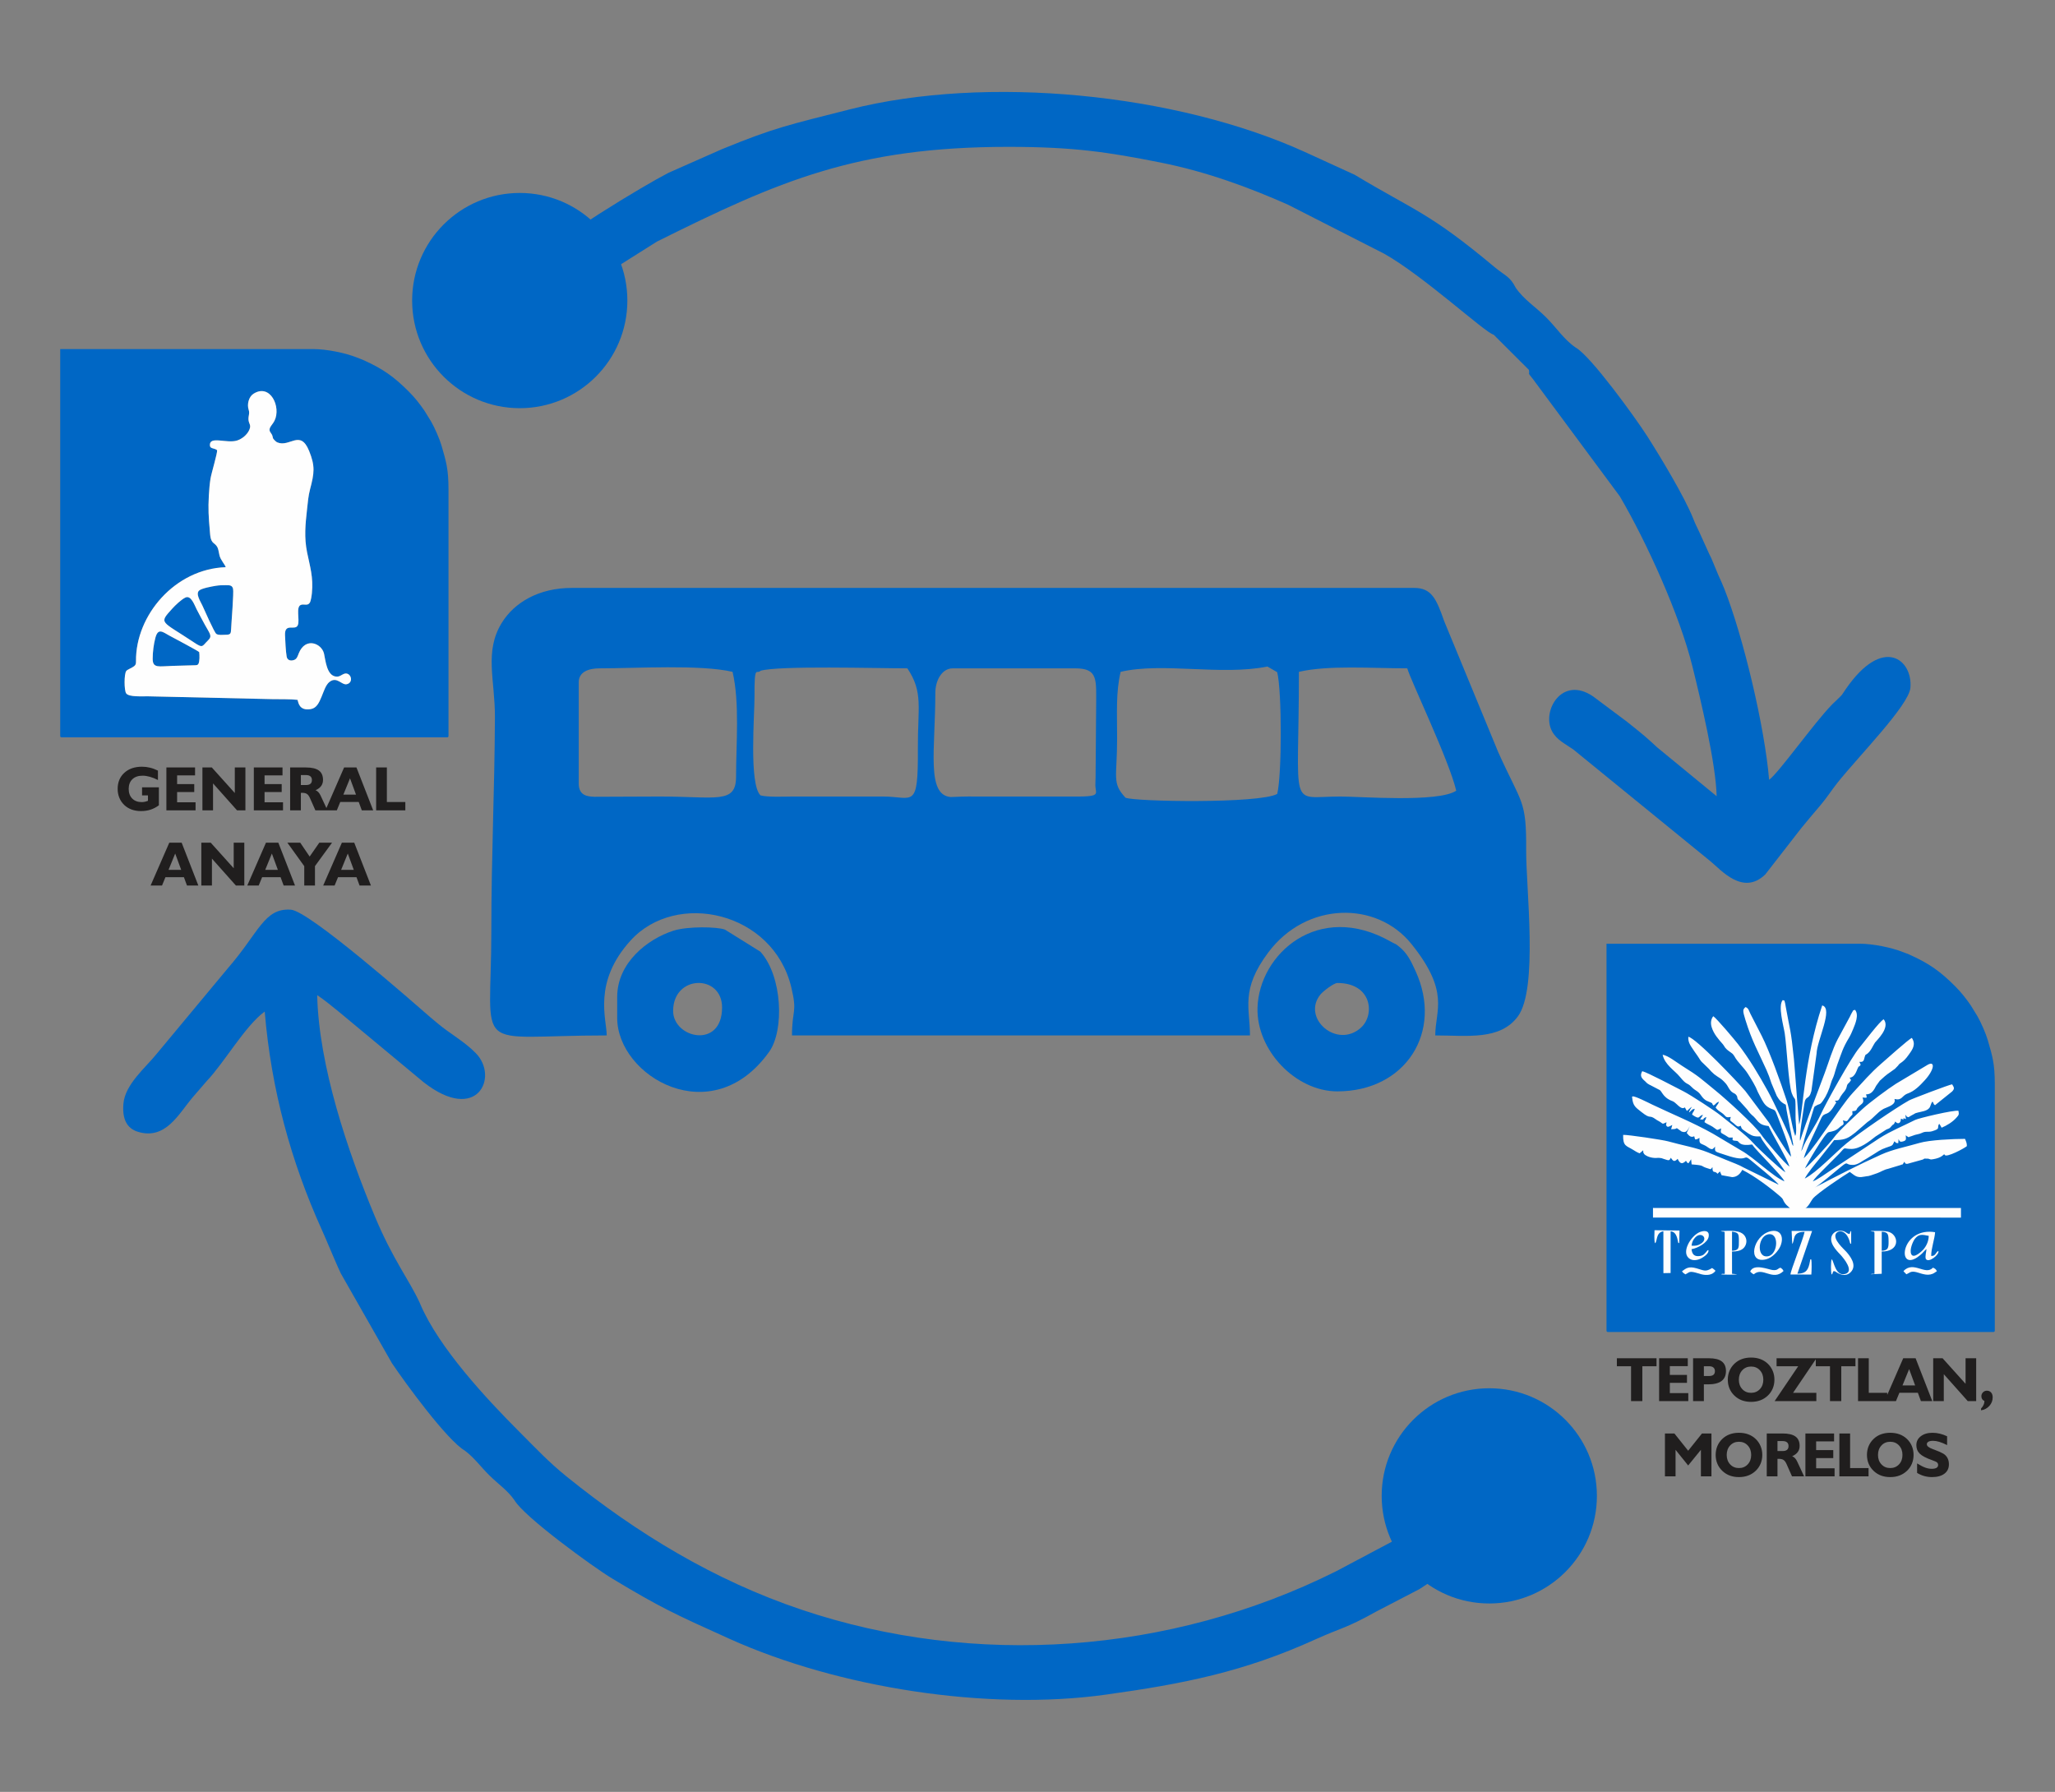 <?xml version="1.0" encoding="UTF-8"?>
<!DOCTYPE svg PUBLIC "-//W3C//DTD SVG 1.1//EN" "http://www.w3.org/Graphics/SVG/1.1/DTD/svg11.dtd">
<!-- Creator: CorelDRAW 2017 -->
<svg xmlns="http://www.w3.org/2000/svg" xml:space="preserve" width="91.75mm" height="80mm" version="1.1" style="shape-rendering:geometricPrecision; text-rendering:geometricPrecision; image-rendering:optimizeQuality; fill-rule:evenodd; clip-rule:evenodd"
viewBox="0 0 9175 8000"
 xmlns:xlink="http://www.w3.org/1999/xlink">
 <rect x="0" y="0" width="9175" height="8000" fill="#808080" stroke="none"/>
 <defs>
  <style type="text/css">
   <![CDATA[
    .str0 {stroke:#FEFEFE;stroke-width:7.62;stroke-miterlimit:22.926}
    .fil5 {fill:#FEFEFE}
    .fil3 {fill:#FEFEFE}
    .fil1 {fill:#0067C5}
    .fil0 {fill:#0067C5}
    .fil2 {fill:#FEFEFE}
    .fil4 {fill:#201E1E;fill-rule:nonzero}
   ]]>
  </style>
 </defs>
 <g id="Capa_x0020_1">
  <path class="fil0" d="M5799.27 2999.5c131.47,-30.63 326.82,-15.61 483.87,-15.61 13.47,50.46 187.07,411.35 218.53,546.3 -80.26,53.74 -426.66,25.99 -517.69,26.01 -234.36,0.08 -184.71,75.34 -184.71,-556.7zm-140.47 -23.65l43.5 25.19c21.35,85.47 21.21,457.79 0.16,543.55 -78.04,44 -638.15,34.74 -677.45,16.81 -61.96,-66.93 -37.43,-88.18 -37.38,-265.35 0.03,-113.86 -6.09,-203.44 15.6,-296.55 188.22,-43.85 447.17,17.98 655.57,-23.65zm-3074.89 523.12l0 -452.65c0,-47.98 45.72,-62.43 93.65,-62.43 161.61,0 449.31,-17.89 593.12,15.61 32.41,139.1 15.61,321.44 15.61,468.25 0,123.14 -88.21,88.45 -340.79,88.45l-291.77 1.15c-26.87,-1.22 -69.82,-2.89 -69.82,-58.38zm811.64 52.15c-52.36,-48.91 -26.36,-361.92 -26.89,-442.9 -0.94,-147.08 9.84,-94.92 26.89,-113.44 77.96,-23.88 521.86,-10.89 655.56,-10.89 71.94,107.43 45.84,173.61 46.93,359.1 1.61,273.69 -21.02,213.89 -153.58,213.23l-405.84 -0.01c-37.11,0.06 -108.8,3.82 -143.07,-5.09zm1498.42 -395.54l-2.57 319.5c-0.12,2.35 -0.38,8.5 -0.54,11.38 -0.16,2.86 0.03,8.22 -0.19,11.32 -3.69,50.5 41.12,60.06 -124.15,58.47l-416.25 -0.05c-33.25,0.04 -17.73,-0.54 -52.08,0.26l-53.09 1.97c-110.81,-8.28 -69.12,-212.99 -69.12,-465.28 0,-52.6 27.58,-109.26 78.04,-109.26l546.3 0c103.91,0 93.65,50.11 93.65,171.69zm-2700.29 998.96c0,562.74 -97.03,468.25 515.09,468.25 0,-72.15 -63.25,-236.94 106.75,-423.94 203.92,-224.31 636.12,-129.47 717.36,208.98 27.92,116.29 3.14,97.48 3.14,214.96l2044.73 0c0,-122.3 -43.32,-203.33 81.92,-370.73 169.4,-226.43 482.91,-231.36 638.78,-37.8 173.45,215.38 106.56,296.7 106.56,408.53 143.19,0 288.3,22.98 368.41,-84.24 92.36,-123.6 36.39,-575.1 37.44,-743.04 1.41,-226.66 -18.98,-202.45 -124.64,-437.28l-241.6 -585.64c-34.7,-99.76 -56.86,-147.7 -133.26,-147.7l-3761.67 0c-146.94,0 -256.39,64.85 -312.39,155.87 -79.14,128.6 -29.95,254.5 -30.64,421.28 -1.36,330.55 -15.98,615.34 -15.98,952.5z"/>
  <path class="fil0" d="M2657.52 1256.85c9.72,-6.6 15.46,-9.71 26.36,-17.57 2.5,-1.8 5.93,-4.41 8.4,-6.25 21.72,-16.25 -4.93,3.74 16.35,-12.93l224.5 -141.56c543.9,-270.71 891.3,-422.86 1568.49,-422.86 294.37,0 444.94,23.55 677.31,69.44 206.65,40.83 399.2,112.19 572.29,189.12l426.79 217.48c176.19,98.05 454.07,355.33 490.68,362.52l157.43 157.12c4.71,25.77 -9.5,6.44 19.17,42.61l386.56 521.7c119.67,203.85 267.29,529.09 324.26,759.27 36.75,148.53 105.02,434.3 108.26,579.92l-265.31 -217.88c-2.2,-2.06 -5.38,-5 -7.59,-7.05 -10.8,-10 -13.07,-11.88 -22.98,-20.95 -36.07,-33.06 -65.13,-54.67 -104.01,-86.34l-151.42 -113.17c-139.67,-95.65 -231.23,65.89 -183.9,154.86 21.03,39.55 58.06,55.74 94.9,81.59l613.11 499.71c46.38,37.88 144.64,155.34 244.42,58.27l160.11 -205.98c32.17,-39.37 53.73,-64.73 86.76,-103.6 28.4,-33.4 49.17,-66.87 75.66,-100.04 95.2,-119.21 318.34,-345.3 325.29,-423.42 11.2,-125.93 -122.52,-236.02 -288.72,6.07 -24.1,35.1 -9.66,18.09 -39.73,48.13l-15.07 14.2c-2.14,2.13 -5.24,5.15 -7.35,7.31 -78.4,80.24 -236.71,303.44 -279.89,335.08 -19.6,-235.53 -115.57,-639.55 -200.45,-853.8 -9.68,-24.43 -14.93,-34.75 -26.71,-61.15l-25.76 -62.08c-11.8,-27.52 -0.57,-2.73 -13.94,-30.01l-45.88 -101.21c-11.71,-25.37 -15.67,-31.27 -25.84,-57.05 -38.6,-97.88 -149.22,-280.55 -205.98,-369.35 -52.75,-82.53 -253.16,-359.2 -319.34,-395.35 -51.99,-35.43 -85.1,-88.09 -131.72,-134.63 -46.7,-46.62 -99.71,-79.68 -135.45,-131.72 -26.99,-52.94 -47.87,-53.51 -94.34,-92.4 -292.82,-244.99 -355.21,-250.31 -625.36,-412.71l-222.04 -101.64c-574.72,-261.2 -1421.56,-345.74 -2033,-189.89 -264,67.29 -331.99,79.69 -569.41,177.34l-239.1 105.7c-58.95,30.56 -180.36,101.16 -309.26,183.28 -641.84,408.88 -1153.42,1072.42 -17.55,301.87z"/>
  <path class="fil0" d="M2075.1 6476.28c42.5,31.64 70.33,71.79 110.33,111.17 40.15,39.53 80.99,66.54 111.52,110.37 41.71,73 350.5,298.19 437.81,350.66 214.7,129.02 274.08,156.32 522.39,268.3 484.58,218.52 1149.56,322.57 1677.7,249.44 352.9,-48.87 619.53,-102.41 938.8,-247.24 117.14,-53.14 133.16,-47.07 271.18,-124.17l192.71 -100.13c91.96,-58 458.31,-309.94 509.01,-396.86l-53.97 -155.18c-101.49,-291.8 -324.54,195.39 -559.47,330.47l-267.85 142.14c-741.86,370.58 -1615.59,431.07 -2387.42,171.17 -388.16,-130.71 -732.27,-339.27 -1046.78,-593.15 -81.65,-65.91 -136.37,-124.95 -210.7,-199.29 -151.91,-151.89 -360.02,-376.67 -443.06,-569.55 -0.7,-1.63 -2.17,-5.56 -2.91,-7.16 -48.02,-104.51 -119.07,-191.01 -200.93,-387.04 -121.03,-289.84 -250.26,-672.8 -257.26,-987.34 32.04,21.46 66.97,49.86 99.29,76.41l375.83 312.36c239.55,187.75 337.61,-23.73 232.67,-130.13 -53.52,-54.28 -114.94,-85.73 -172.7,-134.82l-31.85 -26.72c-75.12,-65.09 -538.31,-473.09 -620.89,-478.63 -119.26,-8.01 -141.74,101.17 -280.94,261.2l-319.1 383.69c-49.41,61.24 -139.72,134.91 -147.36,220.64 -6,67.39 13.94,111.04 65.51,126.42 123.42,36.78 180.75,-80.25 244.46,-155.16l61.08 -70.7c81.11,-85.35 171.23,-246.52 259.71,-311.34 29.03,348.76 117.14,669.1 255.11,974.85 22.59,50.06 35.13,82.83 57.28,133.08 9.85,22.34 16.41,38.64 27.07,60.77l228.47 401.15c61.52,91.37 246.44,344.2 325.26,390.32z"/>
  <path class="fil0" d="M5970.97 4388.66c154.9,0 168.52,141.99 105.59,199.24 -106.97,97.32 -267.2,-42.57 -180.82,-148.3 11.92,-14.57 59.71,-50.94 75.23,-50.94zm0 483.86c304.28,0 473.63,-264.9 349.29,-536.59 -20.07,-43.82 -36.73,-80.35 -74.96,-110.7 -19.33,-15.37 -12.26,-8.22 -21.58,-13.71l-14.24 -7.47c-323.16,-183.77 -588.1,55.69 -595.05,295.14 -5.47,188.29 168.92,373.33 356.54,373.33z"/>
  <path class="fil0" d="M3005.34 4513.54c0,-162.73 218.52,-165.22 218.52,-15.62 0,187.51 -218.52,137.69 -218.52,15.62zm-249.74 -62.44l0 93.65c0,260.53 423.26,510.84 679.16,150.11 66.85,-94.23 59.4,-335.62 -39.93,-445.95l-158.23 -98.61c-34.12,-12.9 -166.48,-15.59 -230.45,5.05 -115.24,37.18 -250.55,142.61 -250.55,295.75z"/>
  <path class="fil1" d="M1471.42 3044.12c-17.38,13.29 -25.45,42.14 -35.92,66.81 -10.51,24.79 -21.02,50.13 -47.82,54.83 -53.03,9.29 -55.74,-31.43 -59.17,-41.21 -32.81,-3.9 -78.28,-2.45 -112.74,-3.19l-553.66 -12.58c-27.04,-0.63 -87.03,4.24 -98.94,-13.39 -9.14,-13.52 -9.49,-86.32 0.52,-99.7 5.06,-6.77 27.46,-14.62 35.74,-21.89 6.92,-6.06 7.84,-10.85 7.72,-22.29 -2.03,-204.71 174.29,-411.55 400.62,-419.21 -3.37,-11.66 -22.84,-32.15 -27.78,-52.33 -6.4,-26.13 -3.83,-38.22 -25.21,-54.3 -17.19,-12.93 -16.03,-37 -18.46,-61.91 -2.35,-24.15 -4.03,-49.1 -5.06,-73.8 -1.76,-42.77 1.88,-112.58 8.65,-153.35 4.1,-24.71 31.18,-114.01 29.48,-126.72 -12.76,-10.43 -30.91,-5.38 -32.18,-20.64 -3.78,-45.24 74.37,-7.86 121.06,-22.48 23.17,-7.26 45.61,-26.61 54.73,-47.57 9.75,-22.42 -2.03,-25.75 -3.54,-45.05 -1.35,-17.34 6.46,-27.79 0.7,-44.93 -7.88,-23.45 -0.11,-57.56 21.9,-71.45 74.83,-47.2 124.09,59.37 93.36,120.93 -5.99,11.99 -15.74,21.72 -19.7,30.46 -7.93,17.52 6.64,23.13 10.58,36.61 3.24,11.06 0.42,9.65 7.71,17.78 2.47,2.75 9.47,9.54 13.63,11.34 55.51,24.07 102.64,-59.65 142.34,38.07 27.71,68.19 23.49,99 4.12,172.24 -7.55,28.51 -10.01,59.3 -13.35,89.61 -7.37,66.69 -13.26,123.85 0.21,190.79 13.07,64.91 28.59,110.48 21.53,182.36 -1.06,10.88 -4.18,34.15 -9.17,42.44 -9.74,16.19 -26.19,4.7 -40.13,10.27 -23.13,9.24 -4.34,65.25 -13.13,89.38 -10.7,29.38 -59.86,-13 -57.55,46 1.01,25.81 3.26,71.47 7.33,95.41 2.75,16.22 17.82,20.83 33.59,14.81 12.29,-4.69 15.36,-16.72 20.55,-29.62 29.79,-74.19 102.01,-44.35 112.66,1.55 6.71,28.91 11.66,97.35 52.95,102.39 16.99,2.07 24.3,-7.88 36.43,-12.22 29.84,-10.67 45.76,38.26 12.51,46.25 -22.97,5.51 -43.87,-35.92 -77.11,-10.5zm-1202.63 240.42c0,5.77 1.74,7.51 7.51,7.51l1718.61 0c5.77,0 7.51,-1.74 7.51,-7.51l0 -1099.8c0,-91.25 -10.92,-125.41 -31.53,-196.45 -8.49,-29.25 -30.93,-80.19 -46.24,-106.58l-29.59 -48.08c-21.59,-31.14 -43.35,-58.9 -69.89,-85.44 -64.25,-64.25 -114.17,-101.1 -204.38,-141.34 -9.28,-4.13 -18.69,-7.1 -27.07,-10.5 -50.23,-20.46 -135.33,-37.93 -195.07,-37.93l-1129.86 0 0 1726.12z"/>
  <path class="fil1" d="M963.93 2615.3c-19.55,3.1 -61.68,11.04 -73.82,20.41 -18.81,14.51 5.39,50.05 13.14,66.99 8.23,18 53.78,121.85 62.75,127.57 10.19,6.5 28.48,3.92 42,3.7 20.83,-0.32 23.03,-4.45 23.82,-24.82 1.08,-28.06 12.7,-165.52 8.66,-180.64 -4.19,-15.68 -14.43,-15.94 -32.59,-15.88 -16.34,0.06 -28.45,0.22 -43.96,2.67z"/>
  <path class="fil1" d="M827.8 2667.81c-18.67,8.82 -46.12,35.49 -57.67,48.31 -62.54,69.4 -52.75,52.96 95.6,151.87 41.48,27.66 35.84,17.68 63.95,-9.86 19.53,-19.14 6.08,-30.02 -15.09,-69.07 -13.07,-24.11 -24.31,-44.75 -36.63,-68.63 -9.54,-18.5 -24.86,-64.57 -50.16,-52.62z"/>
  <path class="fil1" d="M681.72 2941.32c0,43.86 27.36,33.2 90.63,31.51l101.87 -2.86c9.58,-1.5 7.06,-1.09 11.46,-5.82 6.15,-11.04 5.58,-38.35 3.77,-52.64 -2.51,-4.53 -118.96,-65.98 -133.59,-73.95 -29.25,-15.95 -49.96,-35.64 -62.12,10.04 -7.57,28.47 -12.02,63.13 -12.02,93.72z"/>
  <path class="fil2" d="M681.72 2941.32c0,-30.59 4.45,-65.25 12.02,-93.72 12.16,-45.68 32.87,-25.99 62.12,-10.04 14.63,7.97 131.08,69.42 133.59,73.95 1.81,14.29 2.38,41.6 -3.77,52.64 -4.4,4.73 -1.88,4.32 -11.46,5.82l-101.87 2.86c-63.27,1.69 -90.63,12.35 -90.63,-31.51zm146.08 -273.51c25.3,-11.95 40.62,34.12 50.16,52.62 12.32,23.88 23.56,44.52 36.63,68.63 21.17,39.05 34.62,49.93 15.09,69.07 -28.11,27.54 -22.47,37.52 -63.95,9.86 -148.35,-98.91 -158.14,-82.47 -95.6,-151.87 11.55,-12.82 39,-39.49 57.67,-48.31zm136.13 -52.51c15.51,-2.45 27.62,-2.61 43.96,-2.67 18.16,-0.06 28.4,0.2 32.59,15.88 4.04,15.12 -7.58,152.58 -8.66,180.64 -0.79,20.37 -2.99,24.5 -23.82,24.82 -13.52,0.22 -31.81,2.8 -42,-3.7 -8.97,-5.72 -54.52,-109.57 -62.75,-127.57 -7.75,-16.94 -31.95,-52.48 -13.14,-66.99 12.14,-9.37 54.27,-17.31 73.82,-20.41zm5.46 -605.41c1.7,12.71 -25.38,102.01 -29.48,126.72 -6.77,40.77 -10.41,110.58 -8.65,153.35 1.03,24.7 2.71,49.65 5.06,73.8 2.43,24.91 1.27,48.98 18.46,61.91 21.38,16.08 18.81,28.17 25.21,54.3 4.94,20.18 24.41,40.67 27.78,52.33 -226.33,7.66 -402.65,214.5 -400.62,419.21 0.12,11.44 -0.8,16.23 -7.72,22.29 -8.28,7.27 -30.68,15.12 -35.74,21.89 -10.01,13.38 -9.66,86.18 -0.52,99.7 11.91,17.63 71.9,12.76 98.94,13.39l553.66 12.58c34.46,0.74 79.93,-0.71 112.74,3.19 3.43,9.78 6.14,50.5 59.17,41.21 26.8,-4.7 37.31,-30.04 47.82,-54.83 10.47,-24.67 18.54,-53.52 35.92,-66.81 33.24,-25.42 54.14,16.01 77.11,10.5 33.25,-7.99 17.33,-56.92 -12.51,-46.25 -12.13,4.34 -19.44,14.29 -36.43,12.22 -41.29,-5.04 -46.24,-73.48 -52.95,-102.39 -10.65,-45.9 -82.87,-75.74 -112.66,-1.55 -5.19,12.9 -8.26,24.93 -20.55,29.62 -15.77,6.02 -30.84,1.41 -33.59,-14.81 -4.07,-23.94 -6.32,-69.6 -7.33,-95.41 -2.31,-59 46.85,-16.62 57.55,-46 8.79,-24.13 -10,-80.14 13.13,-89.38 13.94,-5.57 30.39,5.92 40.13,-10.27 4.99,-8.29 8.11,-31.56 9.17,-42.44 7.06,-71.88 -8.46,-117.45 -21.53,-182.36 -13.47,-66.94 -7.58,-124.1 -0.21,-190.79 3.34,-30.31 5.8,-61.1 13.35,-89.61 19.37,-73.24 23.59,-104.05 -4.12,-172.24 -39.7,-97.72 -86.83,-14 -142.34,-38.07 -4.16,-1.8 -11.16,-8.59 -13.63,-11.34 -7.29,-8.13 -4.47,-6.72 -7.71,-17.78 -3.94,-13.48 -18.51,-19.09 -10.58,-36.61 3.96,-8.74 13.71,-18.47 19.7,-30.46 30.73,-61.56 -18.53,-168.13 -93.36,-120.93 -22.01,13.89 -29.78,48 -21.9,71.45 5.76,17.14 -2.05,27.59 -0.7,44.93 1.51,19.3 13.29,22.63 3.54,45.05 -9.12,20.96 -31.56,40.31 -54.73,47.57 -46.69,14.62 -124.84,-22.76 -121.06,22.48 1.27,15.26 19.42,10.21 32.18,20.64z"/>
  <path class="fil1" d="M7172.58 5939.41c0,5.78 1.74,7.52 7.51,7.52l1718.61 0c5.77,0 7.51,-1.74 7.51,-7.52l0 -1099.8c0,-91.24 -10.92,-125.4 -31.53,-196.44 -8.49,-29.26 -30.93,-80.19 -46.24,-106.58l-29.59 -48.08c-21.59,-31.15 -43.34,-58.9 -69.89,-85.44 -64.25,-64.25 -114.17,-101.1 -204.38,-141.34 -9.27,-4.13 -18.69,-7.1 -27.07,-10.51 -50.23,-20.45 -135.33,-37.92 -195.06,-37.92l-1129.87 0 0 1726.11z"/>
  <path class="fil3" d="M8046.3 5131.92l-22.78 41.16c-4.56,-14.39 -2.59,-22.84 -8.69,-37.49l-14.64 -29.82c-1.48,-21.11 -84.66,-193.59 -107.27,-234.38 -40.74,-73.48 -83.13,-144.86 -133.61,-210.34 -14.64,-18.99 -95.08,-114.44 -110.03,-124.09 -10.28,12.49 -12.85,30.69 -7.14,49.17 9.32,30.16 29.59,52.97 49.94,76l4.87 6.75c3.65,5.41 0.77,2.5 5.88,9.04 9.48,12.13 22.66,18.42 33.24,27.46l6.55 8.73c16.27,30.23 42.19,50 60.97,79.73 16.35,25.89 34.21,54.08 44.82,81.77l10.34 19.98c10.89,21.41 19.74,39.55 40.74,50.56 23.29,12.21 24.09,3.3 34.15,30.78 14.11,38.56 60.06,148.97 62.74,187.33 -11.7,-9.2 -85.97,-128.97 -97.54,-151.23l-106 -141.5c-32.87,-38.88 -220.66,-236.95 -254.9,-242.81 -2.31,28.95 13.69,43.63 27.4,65.93l14.19 20.08c8.81,12.96 12.95,23.15 26.45,34.09l23.14 22.57c4.94,6.26 17.62,19.3 24.55,24.78 20.42,16.14 29.37,15.84 52.24,42.25 7.06,8.16 10.38,17.86 18.12,27.88 12.67,16.42 19.31,12.2 27.09,21.61 11.6,14.04 -1.74,13.29 17.03,29.21l32.63 36.36c19.52,27.89 25.01,25.39 35.61,38.82 19.49,24.7 27.33,30.99 59.99,35.09 19.65,42.21 83.06,146.74 93,180.63 -18.25,-9.92 -110.43,-119.26 -125.76,-141.97 -29.33,-43.44 -157.25,-158.83 -202.59,-195.65 -71.2,-57.82 -70.83,-61.83 -152.03,-112.52 -20.71,-12.94 -62.74,-46.38 -85.78,-48.59 10.01,44.77 53.82,69.99 76.41,97.66 34.2,41.87 29.59,22.16 54.32,47.35 15.99,16.29 26.94,15.71 40.23,35.53 18.64,27.81 33.75,26.7 47.13,33.91 5.77,3.11 2.63,7.29 8.92,11.83 11.76,-5.48 10.01,-12.93 24.66,-16.71 -4.28,12.58 -9.24,13.42 -15.15,26.31 11.54,13.83 15.29,14.62 29.13,24.43 17.21,12.21 12.85,22.76 38.42,17.08 -5.94,19.77 -2.22,14.97 13.94,29.09 13.95,12.17 17.23,17.89 29.94,10.15 5.83,10.59 1.05,10.52 12.7,19.22l22.17 15.49c19.32,11.92 27.01,13.63 53.51,13.06 12.36,26.87 37.13,53.92 55.43,78.67 10.79,14.6 51.61,69.1 56.06,81.43 -23.18,-13.83 -123.29,-107.84 -142.86,-130.3 -30.84,-35.39 -112.05,-95.57 -147.73,-124.82 -22.72,-18.63 -131.89,-89.92 -164.75,-106.65 -29.36,-14.95 -163.8,-85.89 -183.51,-89.68 -13.61,23.51 0.31,33.87 15.66,47.83 5.58,5.08 -0.32,1.09 7.85,7.42 4.1,3.19 10.54,6.13 14.33,8.03l36.74 19.25c14.23,4.42 14.06,32.77 57.23,50.1 0.88,0.35 1.9,0.65 2.75,1.02 1.08,0.47 4.11,1.86 5.09,2.41 1.33,0.75 5.34,3.78 6.38,4.6 3.84,3.04 1.69,1.53 5.88,5.15 9.97,8.62 25.92,26.91 37.78,15.97 0.82,0.9 1.85,1.15 2.18,2.94l6.05 10.77c0.23,0.48 0.52,1.67 0.97,2.39 8.93,-6.73 14.58,-13.87 22.65,-19.06 -6.18,11.02 -9.08,13.37 -13.08,25.26 6.77,-2.31 3.44,-2.72 7.96,-6.2 15.17,-11.71 -1.07,-4.33 18.34,-9.93 -6.4,18.48 -8.83,12.32 -12.33,26.1 38.91,26.94 26.33,4.34 48.95,1.16l-13.37 20.57c25.6,1.5 5.64,-2.79 28.23,-11.28 -4.03,19.25 -5.7,8.92 -8.42,23.17 11.87,8.63 24.54,12.99 35.89,20.23 26.62,16.97 14.76,17.63 38.48,7.55 -4.03,23.89 -1.19,18.26 18.21,30.49 24.71,15.59 9.68,8.8 34.18,10.65 -3.11,13.59 -2.19,5.98 2.14,13.05 9.82,1.69 16.53,1.13 19.12,2.71 8.14,4.96 10.17,23.49 64.68,14.99 19.21,28.7 135.7,141.15 144.28,164.39 -52.56,-21.58 -135.81,-105.96 -192.57,-137.32l-127.33 -75.73c-88.05,-49.3 -178.65,-85.84 -269.53,-129.14 -14.85,-7.08 -81.45,-41.19 -88.66,-36.54 -6.46,7.35 -2.15,-1.44 -1.36,7.32 3.17,35.14 16.4,42.33 40.59,61.66 45.04,35.97 32.32,9.39 64.72,33.07 4.96,3.62 6.63,4.49 11.64,7.14 23.32,12.34 12.91,17.01 36.06,5.87 -2.03,18.32 -4.23,8.4 2.48,19.47 12,0.76 1.89,1.75 11.82,-1.54 0.38,-0.13 9.35,-4.71 11.57,-5.77l-5.32 18.96c14.38,-0.79 17.08,0.38 25.65,-4.8l21.33 15.24c21.52,7.6 25.2,-4.66 36.6,-24.05l-13.95 30.17c10.55,13.16 18.53,21.77 33.59,14.9l3.7 13.77c13.19,0.25 5.59,-0.5 19.82,-6.32 -2.11,29.26 4.85,22.87 28.35,35.85 4.84,2.68 15.31,11.31 21.24,13.17 9.13,2.85 10.68,-0.91 13.55,-3.28l6.34 -7.01c-1.17,26.32 -2.62,20.62 49.47,38.34 103.53,35.22 73.1,-8.6 108.96,21.62 21.19,17.86 116.24,93.98 125.24,110.06l-154.16 -75.66c-22.8,-13.34 -52.9,-23.65 -78.49,-34.37 -27.9,-11.7 -52.62,-21.99 -82.22,-33.98 -52.75,-21.36 -120.19,-33 -178.49,-49.53 -23.71,-6.72 -179.13,-29.96 -200.78,-28.84 -1,51.63 13.65,47.43 45.74,67.45 8.66,5.39 17.01,10.98 27.95,14.87l15.87 -13.49c0.89,11.4 -0.89,7.94 3.63,15.46 0.39,0.64 1.07,1.55 1.53,2.12 3.07,3.8 19.22,14.96 46.07,16.66 8.95,0.56 11.73,-1.06 21.55,-0.27 11.89,0.96 6.74,0.82 18.76,4.53 21.64,6.67 25.38,10.23 31.51,-5.3 9.61,12.45 13.89,22.48 30.99,4.81l2.7 6.13c7.1,11.87 15.68,21.47 34.23,2.84 5.13,6.66 4.32,8.65 11.09,11.07 4.06,-6.66 8,-11.76 11.86,-18.01l2.33 22.88c64.41,5.07 34.92,7.05 73.43,18.18 13.68,3.95 9.94,5.99 19.63,-6.01 -0.38,32.93 9.3,12.63 22.58,29.74l10.74 -10.48 7.17 16.75 47.4 8.68c23.36,-0.33 37.3,-16.91 45.13,-32.58 55.99,28.41 122.64,78.19 170.48,119.67 15.39,13.34 8.67,13.29 20.09,29.32 8.72,12.23 17.49,15.37 24.57,25.32l63.26 -0.09c18.65,-10.92 27.48,-33.98 36.33,-45.16 19.6,-24.77 137.94,-103.24 165.26,-119.75 22.94,16.22 30.5,27.9 63.34,21.3 27.56,-5.53 6.27,3.03 58.96,-15.58 16.44,-5.8 30.71,-15.92 47.73,-19.25l57.48 -17.4c0.54,-0.26 1.61,-0.64 2.13,-0.86 12.88,-5.47 -0.25,6.52 14.15,-13.45 0.63,0.75 1.39,1.12 1.68,2.42 1.85,8.31 11.23,7.87 16.48,5.45l59.27 -16.47c13.41,-3.93 2.48,-1.24 12.28,-5.64l16.92 0.42c11.84,3.2 8.22,4.59 22.78,2.17 15.75,-2.62 30.08,-7.25 40.64,-15.57 0.99,-0.78 8.22,-9.39 9.96,-3.93 4.89,15.39 89.99,-29.91 99.01,-38.87 0.3,-13.25 -3.68,-21.3 -8.35,-32.31 -54.05,0.16 -158.59,4.98 -203.04,18.1 -59.69,17.61 -118.22,28.07 -171.85,52.29 -103.31,46.66 -195.42,94.39 -296.6,147.21 13.11,-4.56 96.99,-75.67 118.52,-93.3 34.54,-28.27 15.92,-6.77 53.38,-7.94 22.7,-0.71 41.16,-18.68 60.28,-28.2l35.24 -21.81c31.19,-20.95 38.57,-22.31 70.92,-33.76 12.78,-4.52 12.08,-11.58 18.15,-21.87 8.19,6.96 3.29,7.61 16.96,8.58l1.51 -18.59c4.32,9.34 4.73,14.93 20.05,10.56 15.93,-4.56 13.08,-10.55 11.8,-26.88 1.07,0.49 2.45,0.49 2.93,2.04 0.45,1.46 2.18,1.55 2.76,1.92 12.81,8.09 4.13,2.83 15.32,1.14l11.72 -4.11c12.29,-5.47 26.51,-5.55 39.38,-11.95 18.64,-9.27 27.08,-1.64 47.04,-7.82 38.51,-11.94 18.4,-13.79 29.99,-32.84 3.47,3.76 1.99,1.95 5.52,7.53 2.83,4.48 2.74,5.56 5.56,9.99 22.87,-9.79 49.45,-25.35 67.09,-46.01 8.15,-9.53 11.91,-11.87 8.08,-29.58 -20.97,-4.46 -177.77,32.96 -193.14,40.71 -53.36,26.91 -109.2,49.45 -159.43,81.49l-218.07 144.06c-20.32,13.27 -57.83,40.92 -79.8,49.02 7.23,-12.17 29.58,-35.17 39.38,-44.76l79.55 -79.88c30.47,-33.49 13.09,-20.27 53.69,-20.31 37.63,-0.04 80.49,-33.71 107.54,-55.48l48.22 -31.1c17.25,-7.57 11.86,-2.76 24.14,-16.5l3.11 -3.28c15.03,-13.41 -3.08,3.84 5.07,-3.26 0.33,-0.29 1.24,-0.87 1.56,-1.2l6.17 -11.63c11.08,14.06 25.47,8.05 24.95,-12.79 27.84,11.38 -4.49,-9.46 22.66,1.89l-2.86 -19.53c10.51,11.44 1.43,7.48 14.34,11.13 6.82,-4.85 18.99,-10.99 26.39,-15.05 6.75,-3.69 -0.41,-1.07 7.8,-3.71 21.48,-6.91 52.48,-7.13 61.88,-27.84l6.28 -16.39c2.89,-5.09 2.91,-4.24 4.77,-6.75 9.64,13.13 -0.07,7.61 11.08,16.29l76.22 -61.16c13.78,-14.12 7.57,-19.27 0.29,-32.18 -10.29,0.49 -178.89,64.36 -192.16,71.75 -60.23,33.52 -224.12,145.87 -279.7,192.03 -52.75,43.83 -132.21,129.23 -186.23,157.06 13.12,-25.45 46.47,-65.43 64.1,-86.74l67.26 -84.92c40.8,-0.66 57.58,-4.89 85.54,-27.06l10.71 -8.12c0.57,-0.5 1.38,-1.28 1.92,-1.8l50.92 -44.12c27.54,-17.44 42.33,-42.34 70.46,-57.85 0.76,-0.42 1.72,-0.94 2.52,-1.33 18.28,-8.84 55.62,-17.75 47.14,-43.42 33.86,8.12 32.15,-13.23 56.35,-23.45 0.92,-0.38 1.95,-0.63 2.9,-0.97 30.59,-10.9 54.65,-35.68 76.19,-59.3 43.75,-48 46.64,-87.92 12.9,-69l-142.02 84.94c-33.59,21.32 -119.36,84.83 -148.64,112.11 -30.37,28.31 -107.8,99.02 -129,129.06 -13.93,19.75 -109.46,124.27 -128.2,136.26 5.3,-14.17 89.34,-158.14 105.01,-161.36 21.1,-4.35 33.12,-6.14 49.08,-21.52 14.24,-13.71 23.56,-7.67 15.06,-31.17 22.18,5.33 16.65,5.91 29.66,-11.45 13.88,-18.5 14.74,-8.15 12.35,-29.77 22.41,-0.48 17.56,-7.21 23.29,-14.36 16.96,-21.18 33.46,-18.26 22.42,-46.41 21.71,0.9 20.38,4.07 15.84,-14.21 24.51,0.54 35.33,-19.32 45.17,-38.56l16.14 -22.2c39.73,-36.46 28.82,-24.49 67.78,-53.43l13.86 -14.3c9,-15.33 20.51,-9.68 47.93,-49.09 0.47,-0.67 1.11,-1.61 1.59,-2.27 16.38,-22.46 30.49,-44.44 11.93,-72.19 -12.11,3.91 -117.17,98.02 -137.25,115.49 -49.37,42.94 -79.3,79.42 -125.54,128.86 -32.82,35.1 -78.47,103.77 -108.72,146.64l-53.58 75.93c-20.5,26.37 -38.53,53.31 -57.61,70.22 16.51,-54.55 52.64,-120.52 76.39,-175.08 16.82,-38.65 27.72,-2.7 62.44,-63.72 7.78,-13.66 8.94,-5.61 0.13,-18.17 18.82,1.47 16.9,-3.76 26.14,-19.4 8.95,-15.16 23.37,-25.36 26.96,-43.34 3.06,-15.32 8.56,-12.81 14.49,-22.23 6.9,-10.98 5.41,-3.15 -1.63,-17.66 27.16,-1.67 32.75,-40.84 39.89,-48.65 8.88,-9.71 2.2,7.22 6.89,-6.71 0.58,-1.7 6.56,3.21 -3.39,-15.23 23.55,2.66 19.18,-11.76 25.86,-27.73 2.78,-6.66 1.36,-2.25 9.73,-8.71 16.51,-12.73 23.8,-34.03 34.36,-49.73 5.62,-8.37 69.48,-65.58 38.85,-103.83 -16.18,6.05 -92.81,108.24 -108.82,127.08 -36.19,42.6 -152.28,252.27 -173.74,300.01 -21.52,47.85 -64.97,107.72 -81.31,153.98z"/>
  <path class="fil3" d="M8000.19 5118.88l14.64 29.82c6.1,14.65 4.13,23.1 8.69,37.49l22.78 -41.16c-6.59,-8.33 -1.04,-15.52 4.81,-39.64 4.08,-16.8 7.42,-29.78 12.45,-44.96l35.54 -114.91c4.6,-8.08 0.95,-3.76 7.73,-8.08 18.29,-11.65 17.16,-1.84 32.42,-23.46 15.12,-21.41 26.76,-48.07 35.68,-78.97 4.95,-17.14 9.26,-20.18 14.9,-38.9 4.41,-14.65 8.28,-29.67 13.67,-44.25 19.91,-53.91 23.46,-71.47 51.29,-117.88 7.73,-12.88 12.36,-23.56 18.69,-38.89 10.15,-24.57 27.29,-64.61 8.6,-86.62 -13.29,5.7 -2.7,-4.33 -13.22,11.67 -3.99,6.07 -6.07,12.31 -8.99,17.79l-55.15 102.06c-23.21,44.2 -39.87,102.2 -57.48,149.57 -32.88,88.43 -81.97,214.11 -110.13,303.67 -6.08,-14.01 15,-136.67 18.39,-162.75 5.73,-44 20.6,-15.36 31.87,-59.5l23.06 -166.43c1.87,-60.58 76.47,-202.83 25.18,-215.66 -80.61,239.39 -85.56,477.06 -102.78,531.56 -1.53,-3.3 -20.13,-259.58 -23.39,-291.61 -14.14,-138.68 -16.83,-123.08 -36.53,-233.79 -0.56,-3.16 -2.06,-13.31 -2.8,-15.62 -5.98,-18.8 2.1,-8.12 -10.57,-14.63 -22.55,25.35 3.75,115.51 8.77,148.75 9.1,60.25 17,227.68 31.34,266.94 17.18,47.06 17.05,-9.65 17,113.08 -0.01,15.95 7.31,64.95 -1.7,77.84 -16.96,-48.01 -22.7,-110.75 -38.31,-158.99 -24.94,-77.13 -77.89,-223.11 -111.2,-288.01l-50.58 -98.68c-6.94,-13.8 -7.48,-24.1 -21.53,-29.56 -12.78,11 -13.47,15.26 -0.64,56.94 29.88,97.07 58.35,143.74 94.37,224.52 8.31,18.62 15,36.67 21.8,58.22l23.93 56.97c11.5,19.14 19.41,29.15 40.33,39.34 3.84,33.96 11.93,63.88 17.25,95.92l15.69 80.33c-2.49,15.34 6.78,0.74 -5.87,10.47z"/>
  <polygon class="fil3 str0" points="8751.28,5432.31 8751.3,5397.05 8027.69,5396.99 8020.43,5397.01 8013.17,5397.05 7393.61,5397.07 7383.94,5396.89 7383.96,5432.26 "/>
  <path class="fil4" d="M7282.18 6255.44l0 -155.77 -63.32 0 0 -35.59 177.07 0 0 35.59 -63.32 0 0 155.77 -50.43 0zm125.28 0l0 -191.36 128.04 0 0 35.31 -80.13 0 0 38.94 76.49 0 0 35.58 -76.49 0 0 45.67 82.37 0 0 35.86 -130.28 0zm222.54 -112.07c9.02,0 15.69,-1.82 20.08,-5.41 4.35,-3.6 6.54,-9.06 6.54,-16.44 0,-7.01 -2.29,-12.42 -6.82,-16.2 -4.57,-3.79 -11.06,-5.65 -19.56,-5.65l-22.93 0 0 43.7 22.69 0zm-70.88 112.07l0 -191.36 70.6 0c25.92,0 45.06,4.72 57.53,14.11 12.47,9.38 18.68,23.72 18.68,43.1 0,19.84 -6.68,34.74 -19.98,44.59 -13.31,9.85 -33.35,14.75 -60.05,14.75l-18.59 0 0 74.81 -48.19 0zm204.34 -95.54c0,17.05 5.13,31.1 15.36,42.07 10.27,10.98 23.35,16.49 39.22,16.49 15.92,0 29.05,-5.51 39.32,-16.49 10.23,-10.97 15.36,-25.02 15.36,-42.07 0,-17.14 -5.13,-31.24 -15.36,-42.26 -10.27,-11.06 -23.4,-16.57 -39.32,-16.57 -15.87,0 -28.95,5.51 -39.22,16.57 -10.23,11.02 -15.36,25.12 -15.36,42.26zm-49.31 0c0,-14.24 2.52,-27.36 7.51,-39.46 5.05,-12.09 12.52,-22.88 22.46,-32.35 9.67,-9.11 20.64,-15.93 32.92,-20.36 12.28,-4.49 25.92,-6.73 41,-6.73 15.22,0 29,2.24 41.33,6.77 12.32,4.53 23.3,11.3 32.96,20.32 9.86,9.47 17.33,20.26 22.37,32.35 5.09,12.1 7.61,25.22 7.61,39.46 0,14.15 -2.52,27.23 -7.61,39.32 -5.04,12.09 -12.51,22.79 -22.37,32.08 -9.76,9.1 -20.82,15.97 -33.2,20.59 -12.32,4.62 -26.05,6.91 -41.09,6.91 -14.99,0 -28.58,-2.29 -40.86,-6.82 -12.28,-4.57 -23.3,-11.48 -33.06,-20.68 -9.85,-9.29 -17.32,-19.99 -22.36,-32.08 -5.09,-12.09 -7.61,-25.17 -7.61,-39.32zm209.05 95.54l105.3 -155.77 -96.61 0 0 -35.59 178.18 0 -104.55 154.38 103.99 0 0 36.98 -186.31 0zm247.16 0l0 -155.77 -63.32 0 0 -35.59 177.07 0 0 35.59 -63.32 0 0 155.77 -50.43 0zm125.28 0l0 -191.36 47.91 0 0 154.38 82.37 0 0 36.98 -130.28 0zm198.41 -70.04l56.5 0 -26.81 -72.85 -29.69 72.85zm-80.13 70.04l83.44 -191.36 55.24 0 74.53 191.36 -50.76 0 -13.68 -37.26 -82.47 0 -15.31 37.26 -50.99 0zm264.57 -120.24l0 120.24 -47.35 0 0 -191.36 41.98 0 102.59 114.08 0 -114.08 47.35 0 0 191.36 -37.5 0 -107.07 -120.24zm181.27 119.12c-4.16,-1.26 -7.43,-3.78 -9.86,-7.52 -2.38,-3.73 -3.59,-8.17 -3.59,-13.26 0,-6.72 2.38,-12.51 7.1,-17.37 4.76,-4.81 10.55,-7.24 17.37,-7.24 7.93,0 14.24,2.66 18.91,7.99 4.71,5.37 7.05,12.56 7.05,21.71 0,14.38 -4.86,27.04 -14.52,37.96 -9.67,10.88 -22.14,17.56 -37.36,20.03l0 -8.07c5,-5.47 8.73,-10.84 11.21,-16.16 2.47,-5.28 3.69,-10.65 3.69,-16.11l0 -1.96zm-1426.24 336.95l0 -191.36 42.26 0 61.4 77.05 61.69 -77.05 42.26 0 0 191.36 -47.07 0 0 -118.42 -56.88 69.95 -56.31 -69.95 0 118.42 -47.35 0zm275.74 -95.54c0,17.05 5.13,31.1 15.36,42.07 10.27,10.98 23.35,16.49 39.22,16.49 15.92,0 29.05,-5.51 39.32,-16.49 10.23,-10.97 15.36,-25.02 15.36,-42.07 0,-17.14 -5.13,-31.24 -15.36,-42.26 -10.27,-11.06 -23.4,-16.57 -39.32,-16.57 -15.87,0 -28.95,5.51 -39.22,16.57 -10.23,11.02 -15.36,25.12 -15.36,42.26zm-49.31 0c0,-14.24 2.52,-27.36 7.51,-39.46 5.05,-12.09 12.52,-22.88 22.46,-32.35 9.67,-9.11 20.64,-15.93 32.92,-20.36 12.28,-4.49 25.92,-6.73 41,-6.73 15.22,0 29,2.24 41.33,6.77 12.32,4.53 23.3,11.3 32.96,20.32 9.86,9.47 17.33,20.26 22.37,32.35 5.09,12.1 7.61,25.22 7.61,39.46 0,14.15 -2.52,27.23 -7.61,39.32 -5.04,12.09 -12.51,22.79 -22.37,32.08 -9.76,9.1 -20.82,15.97 -33.2,20.59 -12.32,4.62 -26.05,6.91 -41.09,6.91 -14.99,0 -28.58,-2.29 -40.86,-6.82 -12.28,-4.57 -23.3,-11.48 -33.06,-20.68 -9.85,-9.29 -17.32,-19.99 -22.36,-32.08 -5.09,-12.09 -7.61,-25.17 -7.61,-39.32zm299.03 -17.37c8.87,0 15.46,-1.87 19.8,-5.56 4.34,-3.68 6.49,-9.29 6.49,-16.85 0,-7.19 -2.24,-12.7 -6.77,-16.49 -4.53,-3.78 -11.02,-5.65 -19.52,-5.65l-23.02 0 0 44.55 23.02 0zm-70.93 112.91l0 -191.36 70.65 0c25.96,0 45.16,4.53 57.58,13.55 12.37,9.01 18.58,23.02 18.58,41.97 0,10.56 -2.75,19.62 -8.22,27.13 -5.46,7.52 -13.82,13.87 -25.12,19.06 4.76,1.72 9.01,4.62 12.8,8.68 3.78,4.06 7.05,9.2 9.89,15.41l30.54 65.56 -54.02 0 -24.38 -55.15c-3.92,-8.78 -8.4,-14.8 -13.4,-18.07 -5.04,-3.31 -12.14,-4.95 -21.39,-4.95 -0.7,0 -1.68,0.05 -2.84,0.14 -1.22,0.1 -2.11,0.14 -2.76,0.14l0 77.89 -47.91 0zm172.58 0l0 -191.36 128.04 0 0 35.31 -80.13 0 0 38.94 76.49 0 0 35.58 -76.49 0 0 45.67 82.37 0 0 35.86 -130.28 0zm151.66 0l0 -191.36 47.91 0 0 154.38 82.37 0 0 36.98 -130.28 0zm172.45 -95.54c0,17.05 5.13,31.1 15.36,42.07 10.27,10.98 23.35,16.49 39.22,16.49 15.92,0 29.05,-5.51 39.32,-16.49 10.23,-10.97 15.36,-25.02 15.36,-42.07 0,-17.14 -5.13,-31.24 -15.36,-42.26 -10.27,-11.06 -23.4,-16.57 -39.32,-16.57 -15.87,0 -28.95,5.51 -39.22,16.57 -10.23,11.02 -15.36,25.12 -15.36,42.26zm-49.31 0c0,-14.24 2.52,-27.36 7.51,-39.46 5.05,-12.09 12.52,-22.88 22.46,-32.35 9.67,-9.11 20.64,-15.93 32.92,-20.36 12.28,-4.49 25.92,-6.73 41,-6.73 15.22,0 29,2.24 41.33,6.77 12.32,4.53 23.3,11.3 32.96,20.32 9.86,9.47 17.33,20.26 22.37,32.35 5.09,12.1 7.61,25.22 7.61,39.46 0,14.15 -2.52,27.23 -7.61,39.32 -5.04,12.09 -12.51,22.79 -22.37,32.08 -9.76,9.1 -20.82,15.97 -33.2,20.59 -12.32,4.62 -26.05,6.91 -41.09,6.91 -14.99,0 -28.58,-2.29 -40.86,-6.82 -12.28,-4.57 -23.3,-11.48 -33.06,-20.68 -9.85,-9.29 -17.32,-19.99 -22.36,-32.08 -5.09,-12.09 -7.61,-25.17 -7.61,-39.32zm223.9 80.32l0 -42.5c14.43,8.97 26.57,15.18 36.47,18.78 9.9,3.55 19.47,5.32 28.81,5.32 9.38,0 16.48,-1.45 21.34,-4.3 4.81,-2.89 7.24,-7.14 7.24,-12.79 0,-4.58 -1.5,-8.27 -4.53,-11.02 -2.99,-2.8 -10,-6.12 -21.02,-9.95 -27.27,-9.57 -46.04,-19.38 -56.31,-29.37 -10.23,-9.99 -15.36,-22.74 -15.36,-38.24 0,-16.34 6.67,-29.61 20.03,-39.83 13.35,-10.23 30.72,-15.32 52.16,-15.32 10.83,0 21.76,1.31 32.68,3.97 10.93,2.66 21.76,6.54 32.41,11.63l0 39.32c-12.84,-6.5 -24.37,-11.3 -34.6,-14.39 -10.18,-3.13 -19.47,-4.67 -27.88,-4.67 -9.1,0 -16.06,1.31 -20.82,3.97 -4.81,2.66 -7.19,6.45 -7.19,11.35 0,4.02 2.14,7.8 6.44,11.3 4.25,3.55 10.74,6.86 19.38,10.09 1.82,0.74 4.62,1.77 8.36,3.12 18.25,6.78 31.33,12.57 39.27,17.38 8.31,5.08 14.57,11.67 18.82,19.7 4.24,8.03 6.35,17.42 6.35,28.16 0,17.69 -6.68,31.56 -20.04,41.7 -13.4,10.13 -31.94,15.17 -55.66,15.17 -11.86,0 -23.3,-1.54 -34.41,-4.62 -11.07,-3.13 -21.71,-7.75 -31.94,-13.96z"/>
  <path class="fil4" d="M709.37 3595.28c-11.68,8.78 -24.05,15.27 -37.17,19.52 -13.08,4.25 -27.41,6.35 -43.01,6.35 -15.08,0 -28.9,-2.29 -41.51,-6.91 -12.56,-4.62 -23.49,-11.3 -32.69,-20.03 -9.66,-9.2 -17.04,-19.99 -22.08,-32.27 -5.09,-12.32 -7.61,-25.54 -7.61,-39.69 0,-29.84 9.94,-53.79 29.79,-71.95 19.84,-18.17 46.13,-27.23 78.91,-27.23 11.96,0 23.77,1.4 35.44,4.25 11.68,2.8 23.58,7.19 35.72,13.12l0 42.03c-12.7,-6.49 -24.74,-11.35 -36.28,-14.52 -11.48,-3.23 -22.22,-4.81 -32.26,-4.81 -19.38,0 -34.51,5.23 -45.53,15.73 -10.97,10.51 -16.48,24.94 -16.48,43.38 0,17.98 5.23,32.27 15.73,42.91 10.46,10.6 24.56,15.93 42.26,15.93 4.72,0 9.43,-0.52 14.06,-1.5 4.67,-1.02 9.29,-2.47 13.96,-4.39l0 -24.09 -26.34 0 0 -35.86 75.09 0 0 80.03zm33.47 22.51l0 -191.36 128.04 0 0 35.31 -80.13 0 0 38.94 76.49 0 0 35.58 -76.49 0 0 45.67 82.37 0 0 35.86 -130.28 0zm208.3 -120.24l0 120.24 -47.35 0 0 -191.36 41.98 0 102.59 114.08 0 -114.08 47.35 0 0 191.36 -37.5 0 -107.07 -120.24zm182.15 120.24l0 -191.36 128.04 0 0 35.31 -80.13 0 0 38.94 76.49 0 0 35.58 -76.49 0 0 45.67 82.37 0 0 35.86 -130.28 0zm233 -112.91c8.87,0 15.46,-1.87 19.8,-5.56 4.34,-3.68 6.49,-9.29 6.49,-16.85 0,-7.19 -2.24,-12.7 -6.77,-16.49 -4.53,-3.78 -11.02,-5.65 -19.52,-5.65l-23.02 0 0 44.55 23.02 0zm-70.93 112.91l0 -191.36 70.65 0c25.96,0 45.16,4.53 57.58,13.55 12.37,9.01 18.58,23.02 18.58,41.97 0,10.56 -2.75,19.62 -8.22,27.13 -5.46,7.52 -13.82,13.87 -25.12,19.06 4.76,1.72 9.01,4.62 12.8,8.68 3.78,4.06 7.05,9.2 9.89,15.41l30.54 65.56 -54.02 0 -24.38 -55.15c-3.92,-8.78 -8.4,-14.8 -13.4,-18.07 -5.04,-3.31 -12.14,-4.95 -21.39,-4.95 -0.7,0 -1.68,0.05 -2.84,0.14 -1.22,0.1 -2.11,0.14 -2.76,0.14l0 77.89 -47.91 0zm237.63 -70.04l56.5 0 -26.81 -72.85 -29.69 72.85zm-80.13 70.04l83.44 -191.36 55.24 0 74.53 191.36 -50.76 0 -13.68 -37.26 -82.47 0 -15.31 37.26 -50.99 0zm226.51 0l0 -191.36 47.91 0 0 154.38 82.37 0 0 36.98 -130.28 0zm-926.89 265.79l56.5 0 -26.81 -72.85 -29.69 72.85zm-80.13 70.04l83.44 -191.36 55.24 0 74.53 191.36 -50.76 0 -13.68 -37.26 -82.47 0 -15.31 37.26 -50.99 0zm273.86 -120.24l0 120.24 -47.35 0 0 -191.36 41.98 0 102.59 114.08 0 -114.08 47.35 0 0 191.36 -37.5 0 -107.07 -120.24zm237.91 50.2l56.5 0 -26.81 -72.85 -29.69 72.85zm-80.13 70.04l83.44 -191.36 55.24 0 74.53 191.36 -50.76 0 -13.68 -37.26 -82.47 0 -15.31 37.26 -50.99 0zm254.39 0l0 -86.57 -75.36 -104.79 57.43 0 42.03 61.97 43.1 -61.97 56.92 0 -76.21 104.51 0 86.85 -47.91 0zm164.65 -70.04l56.5 0 -26.81 -72.85 -29.69 72.85zm-80.13 70.04l83.44 -191.36 55.24 0 74.53 191.36 -50.76 0 -13.68 -37.26 -82.47 0 -15.31 37.26 -50.99 0z"/>
  <path class="fil5" d="M7732.98 5584.35l0.07 -85.65c28.42,4.26 30.39,8.24 30.63,40.5 0.24,32.09 0.66,43.75 -30.7,45.15zm-32.83 -83.79l0.39 186.76c-7.73,-0.03 -11.27,-1.03 -16.41,1.88 6.36,2.35 65.02,2.6 71.41,0l-22.42 -2.26 -0.13 -99.25c21.27,-0.25 38.72,-3.14 51.06,-14.84 12.24,-11.6 18.74,-33.97 7.1,-52.99 -18.36,-29.99 -66.89,-25.23 -107.89,-23.77 7.86,4.84 8.38,0.48 16.89,4.47z"/>
  <path class="fil5" d="M8401.48 5499.26c28.8,1.2 30.13,11.45 30.5,42.41 0.35,29.44 -1.88,41.31 -30.7,42.61l0.2 -85.02zm-32.57 3.72l0.05 184.38c-8.06,-0.07 -11.42,-1.06 -16.67,1.84l49.07 -2.28 -0.06 -99.35c80.67,0.33 77.68,-69.38 34.82,-86.52 -19.36,-7.74 -60.43,-5.32 -84.93,-5.16l3.83 1.39c16.79,4.38 9.08,-2.2 13.89,5.7z"/>
  <path class="fil5" d="M8001.74 5553.69c13.62,-16.81 -3.16,-53.97 55.35,-53.96 -6.32,32.4 -63.74,175.78 -63.15,190.46l93.19 0.24c1.2,-11.91 2.45,-59.85 -0.7,-67.99 -7.46,2.2 -1.44,-6.01 -8.19,21.92 -7.83,32.39 -21.56,41.35 -53.39,42.43l65.64 -190.93 -91.37 -0.2 2.62 58.03z"/>
  <path class="fil5" d="M8611.31 5517.5c-0.32,26.55 -12.94,48.8 -24.68,61.78 -2.4,2.65 -42.77,43.99 -53.49,19.83 -8.91,-20.1 8.06,-57.97 16.5,-68.59 17.53,-22.06 32.12,-18.71 61.67,-13.02zm-10.01 58.96c-1.08,14.3 -6.75,30.43 -3.35,43.49 11.19,21.85 63.38,-19.84 56.13,-35.03 -12.37,5.91 -11.26,23.76 -31.86,22.36 -0.12,-34.56 15.72,-75.87 17.43,-105.96 -142.33,-22.89 -168.91,149.02 -96.69,121.33 13.06,-5.01 21.49,-12.22 31.43,-20.06 11.32,-8.93 16.74,-18.5 26.91,-26.13z"/>
  <path class="fil5" d="M8177.99 5622.14c-4.09,6.51 -4.45,61.64 0,68.35 7.98,-6.66 1.45,-18.05 14.57,-14.63 3.08,0.8 41.12,33.67 70.35,3.89 30.48,-31.06 -3.45,-72.67 -19.57,-90.95 -9.82,-11.14 -60.97,-55.11 -46.65,-80.56 9.4,-16.73 45.33,-19.67 61.3,33.49 2.88,9.58 0.41,8.73 6.98,11.9l0 -57.84c-6.88,4.59 -2.54,5.61 -7.29,13.63 -16.95,-2.25 -17.15,-17 -47.7,-14.18 -17.11,1.57 -31.03,13.59 -33.83,30.01 -5.66,33.18 32.22,66.57 45.44,81.61 8.51,9.7 58.77,69.35 16.72,80.85 -44.38,12.14 -50.81,-60.12 -60.32,-65.57z"/>
  <path class="fil5" d="M7891.38 5511.63c53.75,-14.56 47.86,86.86 4.18,96.69 -53.3,11.99 -48.67,-84.63 -4.18,-96.69zm12.12 -14.21c-76.88,19.29 -105.24,147.16 -17.78,124.78 27.02,-6.91 54.56,-36.6 64.07,-60.54 16.38,-41.2 -1.49,-75.48 -46.29,-64.24z"/>
  <path class="fil5" d="M7552.24 5561.46c2.13,-17.19 7.82,-27.61 16.7,-36.94 27.3,-28.71 60.92,5.84 24.52,28.4 -13.34,8.26 -23.29,9.91 -41.22,8.54zm75.49 19.78c-5.18,0.98 -3.04,-0.02 -8.36,6.16 -8.26,9.58 -13.23,17.72 -29.58,20.15 -24.74,3.69 -35.07,-6.99 -37.58,-30.43 28.98,-4.8 71.6,-29.55 76.35,-55.26 5.46,-29.61 -20.35,-28.68 -39,-21.38 -40.79,15.97 -88.54,96.08 -43.22,120.94 16.36,8.97 37.13,3.38 50.63,-4.3 12.13,-6.89 33.59,-21.27 30.76,-35.88z"/>
  <path class="fil5" d="M7830.07 5689.31c40.61,-35.45 84.31,32.39 132.81,-14.62 -3.04,-7.94 -7.66,-10.77 -13.78,-15.01 -13.96,4.88 -11.85,12.69 -34.35,10.66 -16.79,-1.52 -85.56,-31.28 -100.72,6.77 5.93,5.97 9.21,8.95 16.04,12.2z"/>
  <path class="fil5" d="M8511.48 5689.17c11.72,-4.52 16.83,-13.11 34.46,-11.37 11.08,1.1 24.31,6.49 34.7,9.1 11.77,2.95 24.48,5.93 37.71,3.18 16.15,-3.35 19.29,-8.86 29.36,-14.56 -4.15,-9.59 -9.1,-12.25 -17.39,-15.89 -34.49,36.91 -86.47,-32.57 -131.74,15.06 1.59,3.04 0.25,0.9 2.94,4.09l9.96 10.39z"/>
  <path class="fil5" d="M7389.57 5550.54c10.29,-7.29 2.28,-47.72 36.96,-53.53l0.14 187.09 32.05 -0.57 0.1 -186.04c28.94,1.43 31.27,41.96 32.97,46.43 2.67,7.05 -1.15,4.39 5.36,6.05l1.34 -56.16 -111.54 -1.32c-0.37,11.34 -2.13,45.78 1.78,56.4 0.14,0.4 0.47,1.16 0.84,1.65z"/>
  <path class="fil5" d="M7524.86 5689.55c14.15,-6.41 14.75,-13.63 35.33,-10.17 12.07,2.03 23.02,6.57 34.85,9.58 26.68,6.78 51.06,3.39 64.34,-15.36 -4.44,-4.01 -9.22,-8.88 -15.5,-12.31 -29.86,18.55 -35.5,10.66 -69.7,1.19 -32.78,-9.08 -44.29,-2.37 -64.68,13.67 5.87,7.16 6.5,8.06 15.36,13.4z"/>
  <path class="fil0" d="M2320.53 861.47c265.35,0 480.45,215.1 480.45,480.45 0,265.34 -215.1,480.44 -480.45,480.44 -265.34,0 -480.44,-215.1 -480.44,-480.44 0,-265.35 215.1,-480.45 480.44,-480.45z"/>
  <path class="fil0" d="M6649.27 6198.05c265.34,0 480.44,215.1 480.44,480.44 0,265.35 -215.1,480.44 -480.44,480.44 -265.35,0 -480.45,-215.09 -480.45,-480.44 0,-265.34 215.1,-480.44 480.45,-480.44z"/>
 </g>
</svg>
